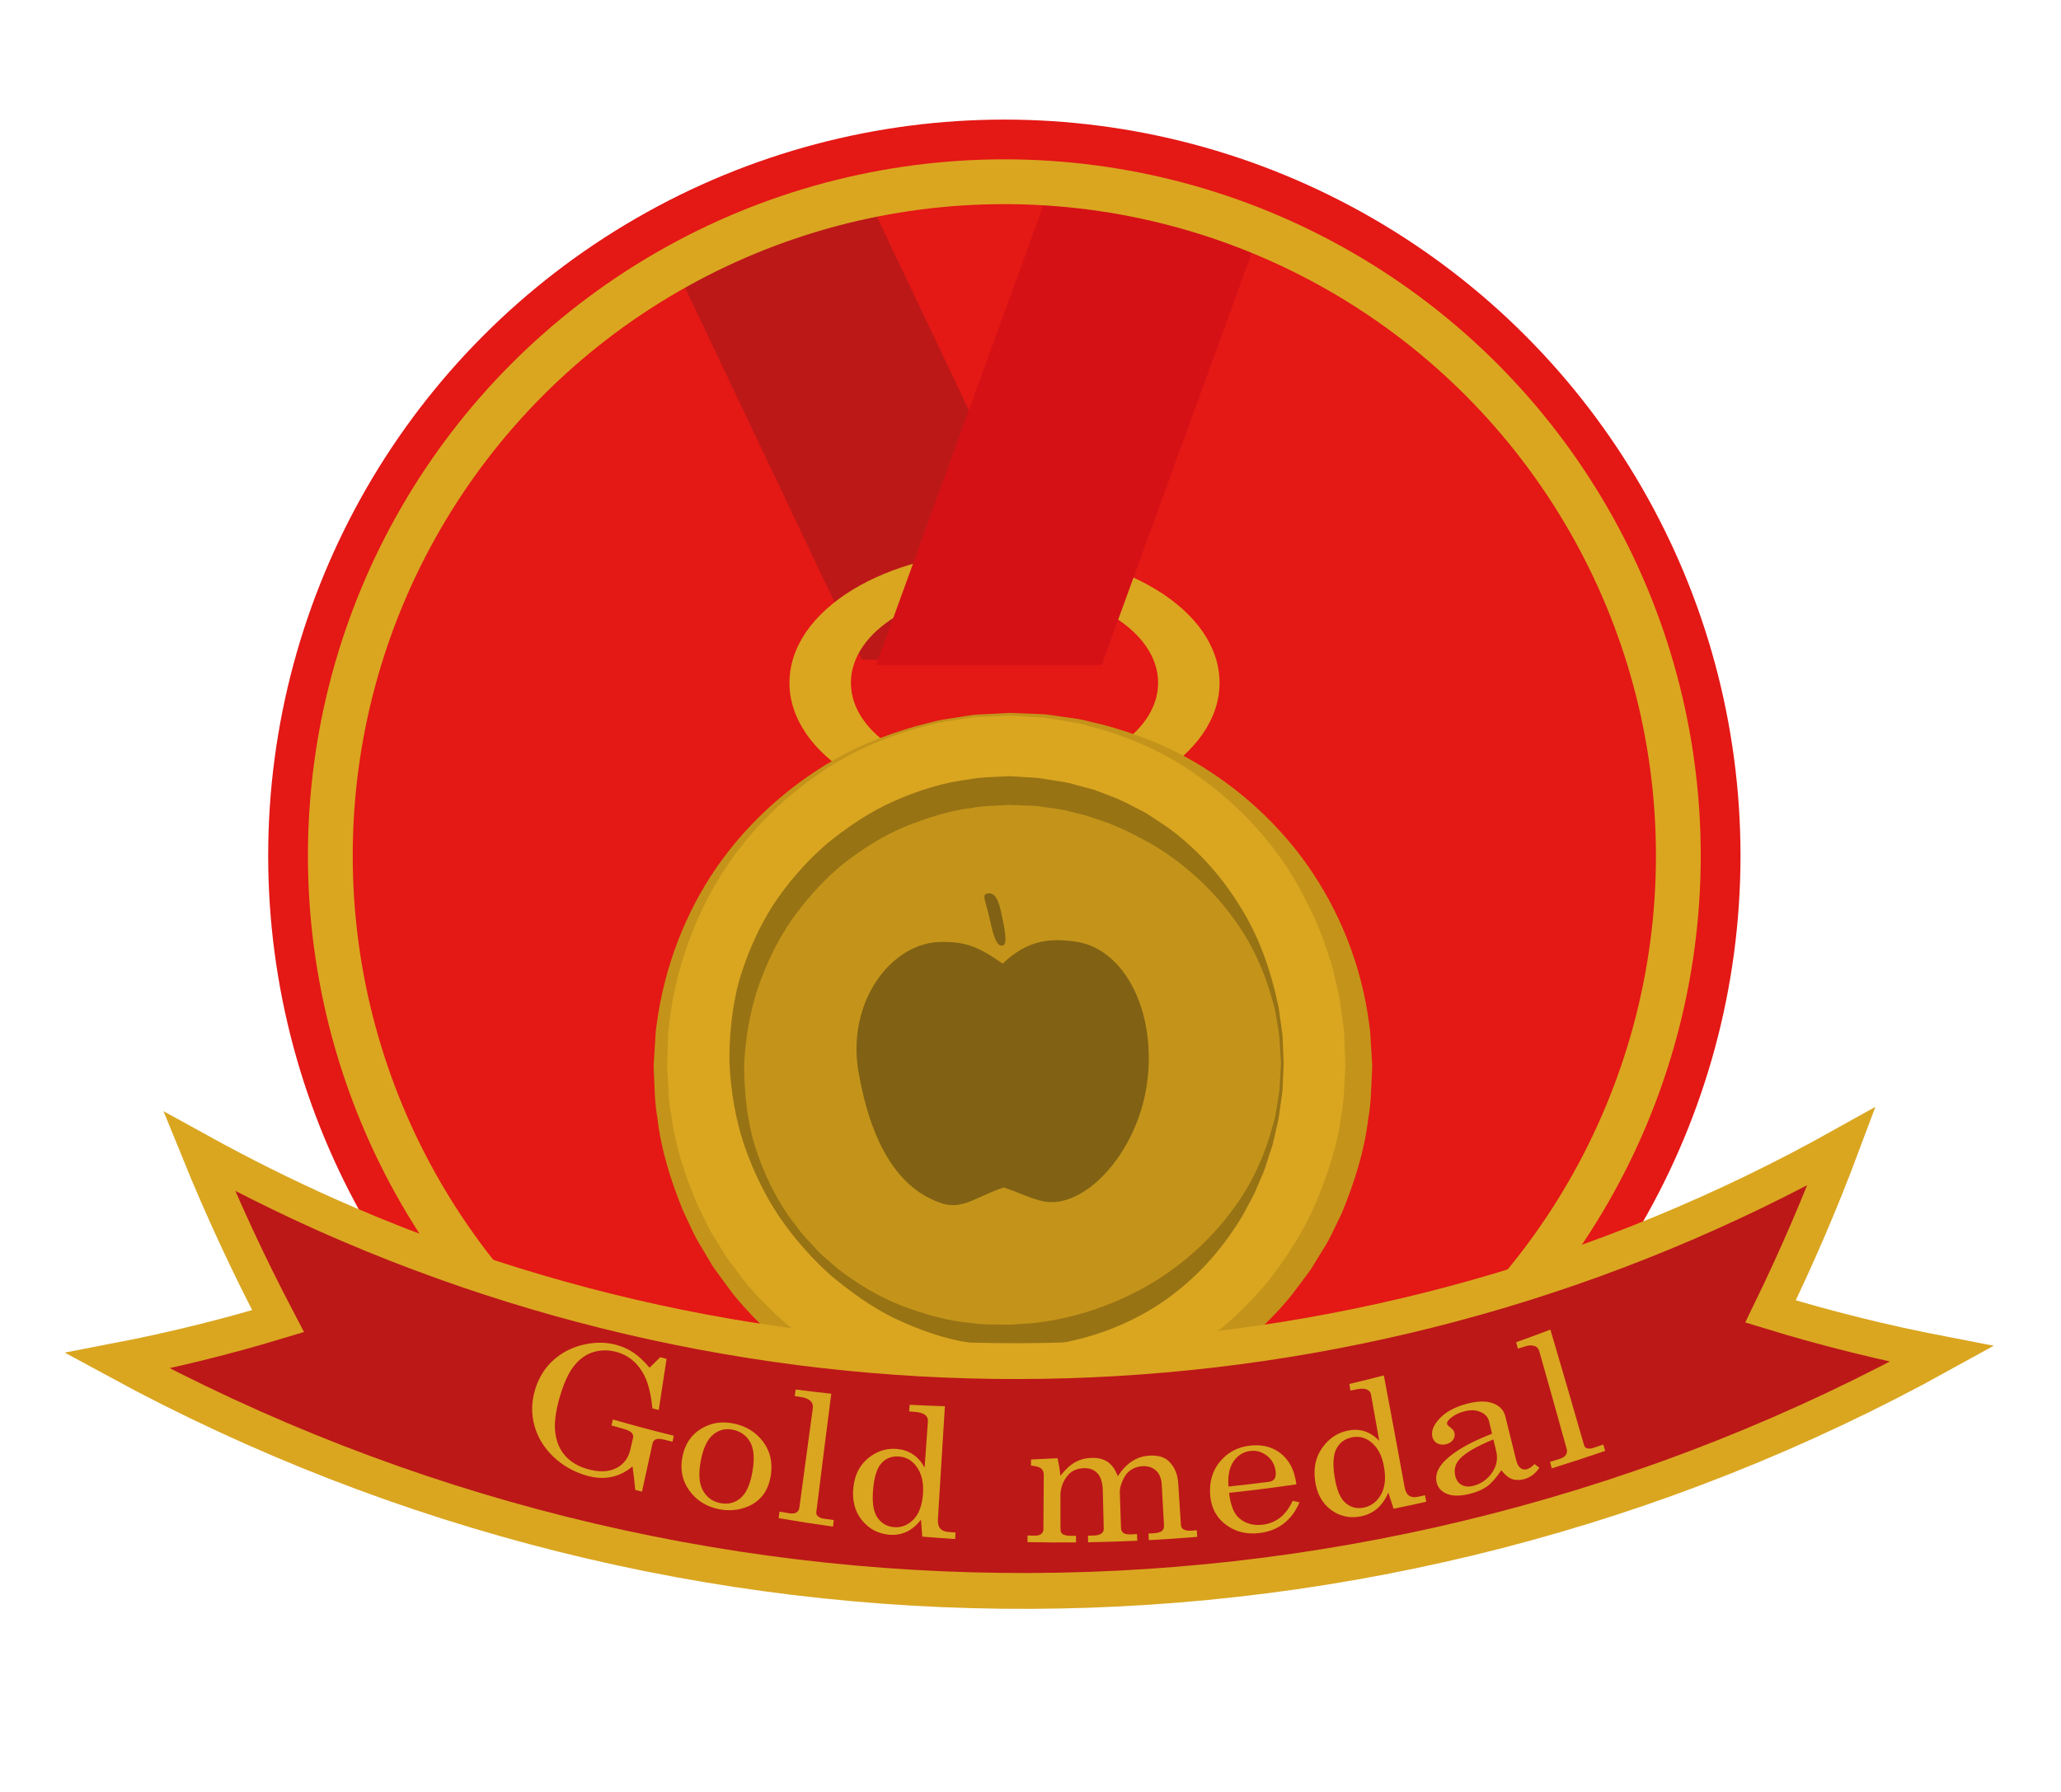 <?xml version="1.0" encoding="utf-8"?>
<!-- Generator: Adobe Illustrator 16.0.0, SVG Export Plug-In . SVG Version: 6.00 Build 0)  -->
<!DOCTYPE svg PUBLIC "-//W3C//DTD SVG 1.1//EN" "http://www.w3.org/Graphics/SVG/1.1/DTD/svg11.dtd">
<svg version="1.1" id="Livello_1" xmlns="http://www.w3.org/2000/svg" xmlns:xlink="http://www.w3.org/1999/xlink" x="0px" y="0px"
	 width="230px" height="200px" viewBox="0 0 230 200" enable-background="new 0 0 230 200" xml:space="preserve">
<g>
	<circle fill="#E41815" cx="112.081" cy="95.501" r="82.153"/>
	<g>
		<path fill="#BC1818" d="M97.357,23.133c-7.636,1.504-14.855,4.16-21.471,7.785L96.18,73.631h1.809l10.134-27.84L97.357,23.133z"/>
		<polygon fill="#BC1818" points="108.122,45.791 97.988,73.631 121.35,73.631 		"/>
	</g>
	<path fill="#DAA620" d="M112.099,86.689c-9.469,0-17.142-4.691-17.142-10.48c0-5.791,7.673-10.482,17.142-10.482
		c9.468,0,17.142,4.691,17.142,10.482C129.24,81.998,121.566,86.689,112.099,86.689z M112.099,61.533
		c-13.251,0-23.999,6.572-23.999,14.676s10.748,14.674,23.999,14.674s23.999-6.57,23.999-14.674S125.35,61.533,112.099,61.533z"/>
	<path fill="#D51116" d="M116.828,21.869l-8.706,23.922l-10.134,27.84l-0.214,0.586h25.17l17.135-47.076
		C132.821,24.215,125.002,22.389,116.828,21.869z"/>
	<g>
		<path fill="#DAA620" d="M112.666,79.715c-21.521,0-38.974,17.572-38.974,39.238s17.453,39.238,38.974,39.238
			c21.519,0,38.973-17.572,38.973-39.238S134.185,79.715,112.666,79.715z M112.666,146.98c-15.377,0-27.839-12.547-27.839-28.027
			s12.462-28.027,27.839-28.027c15.376,0,27.838,12.547,27.838,28.027S128.042,146.98,112.666,146.98z"/>
		<g>
			<path fill="#C4941A" d="M112.674,79.864c0,0-0.958,0.046-2.756,0.132c-0.447,0.034-0.955,0.019-1.499,0.1
				c-0.543,0.082-1.137,0.172-1.778,0.269c-0.64,0.109-1.336,0.175-2.062,0.338c-0.722,0.188-1.488,0.389-2.297,0.601
				c-3.197,0.929-7.064,2.378-10.888,5.059c-3.832,2.615-7.734,6.273-10.794,11.091c-3.037,4.809-5.271,10.696-5.953,17.149
				c-0.113,0.802-0.083,1.623-0.133,2.441c-0.006,0.808-0.115,1.672-0.04,2.446c0.118,1.681,0.118,3.433,0.46,5.061
				c0.417,3.328,1.525,6.682,2.893,9.901c0.386,0.79,0.773,1.584,1.161,2.38c0.388,0.797,0.909,1.525,1.359,2.295l0.7,1.144
				c0.25,0.371,0.535,0.719,0.801,1.08c0.55,0.71,1.065,1.451,1.646,2.143c2.35,2.752,5.114,5.176,8.147,7.256
				c3.086,2.013,6.478,3.559,10.016,4.678c3.57,1.043,7.287,1.506,11.008,1.565c1.772-0.146,3.859-0.13,5.58-0.515l1.349-0.222
				l0.675-0.109l0.67-0.182l2.678-0.721c3.502-1.174,6.84-2.767,9.859-4.811c2.97-2.11,5.65-4.556,7.934-7.294
				c2.197-2.799,4.107-5.779,5.46-8.966c1.332-3.176,2.406-6.438,2.808-9.749c0.334-1.637,0.318-3.293,0.431-4.917l0.031-0.536
				l-0.023-0.631l-0.047-1.257c-0.05-0.823-0.021-1.692-0.134-2.462c-0.107-0.771-0.215-1.538-0.321-2.299
				c-0.06-0.382-0.089-0.762-0.171-1.141l-0.269-1.132c-0.175-0.754-0.349-1.502-0.521-2.244c-0.22-0.729-0.481-1.439-0.717-2.152
				c-0.939-2.856-2.279-5.455-3.696-7.875c-2.954-4.782-6.745-8.462-10.496-11.125c-3.742-2.727-7.563-4.231-10.733-5.208
				c-0.804-0.224-1.564-0.435-2.28-0.634c-0.723-0.174-1.418-0.248-2.056-0.365c-0.64-0.105-1.232-0.203-1.775-0.293
				c-0.543-0.089-1.045-0.079-1.491-0.119c-1.788-0.11-2.742-0.169-2.742-0.169L112.674,79.864z M112.666,79.564
				c0,0,0.963,0.039,2.768,0.111c0.45,0.031,0.959,0.011,1.509,0.089c0.55,0.079,1.15,0.165,1.8,0.257
				c0.646,0.105,1.353,0.166,2.087,0.326c0.732,0.176,1.51,0.363,2.331,0.561c3.247,0.882,7.198,2.24,11.216,4.792
				c4.011,2.517,8.172,6.098,11.58,10.941c3.39,4.857,5.975,10.864,6.857,17.788c0.139,0.861,0.129,1.662,0.201,2.505l0.078,1.255
				l0.04,0.631c-0.001-0.041,0.008,0.144,0.005,0.155l-0.004,0.082l-0.007,0.164l-0.015,0.328c-0.102,1.752-0.084,3.538-0.423,5.31
				c-0.414,3.579-1.538,7.121-2.96,10.57c-0.408,0.842-0.817,1.688-1.229,2.536c-0.412,0.847-0.961,1.625-1.438,2.444l-0.745,1.216
				c-0.265,0.396-0.565,0.768-0.848,1.152c-0.581,0.758-1.131,1.546-1.746,2.282c-2.487,2.939-5.44,5.51-8.672,7.717
				c-3.286,2.14-6.9,3.783-10.671,4.965l-2.878,0.719l-0.721,0.179l-0.746,0.109l-1.492,0.216c-0.996,0.146-1.998,0.307-2.941,0.306
				l-2.938,0.121c-3.955-0.116-7.894-0.671-11.66-1.832c-3.734-1.237-7.294-2.928-10.514-5.099c-3.169-2.236-6.037-4.83-8.458-7.755
				c-0.599-0.734-1.13-1.519-1.694-2.272c-0.273-0.383-0.565-0.752-0.821-1.145l-0.718-1.208c-0.461-0.813-0.991-1.584-1.387-2.423
				c-0.394-0.84-0.787-1.676-1.178-2.508c-1.387-3.406-2.477-6.856-2.874-10.419c-0.331-1.78-0.298-3.471-0.394-5.166
				c-0.007-0.229-0.023-0.384-0.021-0.672l0.039-0.643l0.08-1.278c0.071-0.848,0.063-1.697,0.2-2.525
				c0.87-6.665,3.318-12.679,6.601-17.481c3.303-4.808,7.354-8.41,11.283-10.975c3.938-2.598,7.841-4.012,11.062-4.94
				c0.815-0.209,1.588-0.407,2.314-0.594c0.73-0.17,1.435-0.24,2.08-0.354c0.647-0.102,1.247-0.195,1.796-0.281
				c0.55-0.086,1.053-0.072,1.501-0.109c1.797-0.097,2.755-0.147,2.755-0.147L112.666,79.564z"/>
			<path fill="#C4941A" d="M112.658,147.13c0,0-0.685-0.037-1.968-0.108c-0.32-0.025-0.68-0.018-1.072-0.078
				c-0.394-0.062-0.822-0.13-1.286-0.203c-0.462-0.081-0.966-0.133-1.488-0.254c-0.52-0.133-1.072-0.274-1.655-0.424
				c-2.305-0.662-5.099-1.667-7.928-3.51c-2.821-1.825-5.736-4.39-8.13-7.823c-2.38-3.43-4.159-7.745-4.806-12.536
				c-0.102-0.596-0.1-1.205-0.153-1.815c-0.021-0.622-0.127-1.199-0.077-1.873c0.064-1.213,0.036-2.411,0.271-3.705
				c0.282-2.578,1.058-5.057,2.05-7.517c1.025-2.449,2.479-4.745,4.159-6.9c1.74-2.113,3.804-3.99,6.086-5.61
				c2.319-1.573,4.888-2.801,7.583-3.701c2.719-0.846,5.563-1.255,8.422-1.346c1.507,0.082,2.73,0.024,4.242,0.292
				c1.474,0.147,2.847,0.527,4.236,0.871c2.732,0.845,5.354,2.025,7.738,3.567c2.347,1.59,4.495,3.444,6.301,5.572
				c1.749,2.165,3.277,4.484,4.367,6.976c1.028,2.503,1.838,5.073,2.135,7.668c0.243,1.285,0.23,2.579,0.301,3.849l0.01,0.238
				l0.006,0.119l0.002,0.06l-0.004,0.132l-0.03,0.45l-0.062,0.896c-0.055,0.604-0.05,1.168-0.152,1.795
				c-0.661,5.051-2.576,9.357-5.063,12.843c-2.498,3.469-5.524,6.013-8.427,7.79c-2.91,1.797-5.75,2.746-8.081,3.361
				c-0.589,0.138-1.147,0.268-1.673,0.39c-0.525,0.112-1.031,0.154-1.495,0.228c-0.465,0.064-0.895,0.123-1.289,0.178
				c-0.394,0.055-0.758,0.039-1.08,0.06c-1.292,0.046-1.98,0.071-1.98,0.071L112.658,147.13z M112.666,146.83
				c0,0,0.681-0.045,1.955-0.129c0.317-0.029,0.677-0.024,1.063-0.089c0.387-0.065,0.809-0.138,1.265-0.214
				c0.454-0.086,0.949-0.142,1.463-0.268c0.509-0.145,1.05-0.3,1.622-0.463c2.254-0.71,4.965-1.806,7.599-3.777
				c2.643-1.923,5.299-4.565,7.343-7.974c0.982-1.723,1.897-3.571,2.544-5.59c0.161-0.505,0.341-1.006,0.491-1.521
				c0.116-0.524,0.233-1.053,0.352-1.585c0.296-1.064,0.337-2.124,0.514-3.201c0.076-0.537,0.054-1.167,0.085-1.753l0.029-0.897
				l0.015-0.451c0.002-0.086,0,0.054-0.002,0.02L139,118.885l-0.007-0.106l-0.012-0.215c-0.082-1.142-0.072-2.307-0.309-3.456
				c-0.285-2.327-1.045-4.617-1.983-6.848c-0.944-2.24-2.282-4.337-3.821-6.31c-1.602-1.927-3.478-3.656-5.562-5.149
				c-2.118-1.446-4.464-2.576-6.927-3.413c-1.255-0.341-2.514-0.726-3.771-0.882c-1.183-0.275-2.717-0.272-3.943-0.38
				c-2.624,0.035-5.248,0.352-7.77,1.079c-2.5,0.782-4.899,1.865-7.084,3.28c-2.147,1.463-4.108,3.17-5.775,5.111
				c-1.608,1.982-3.02,4.104-4.029,6.386c-0.974,2.272-1.768,4.655-2.068,6.999c-0.246,1.142-0.25,2.401-0.338,3.6
				c-0.055,0.533,0.02,1.157,0.021,1.727c0.032,0.58,0.007,1.163,0.085,1.731c0.46,4.58,2.024,8.768,4.157,12.204
				c2.15,3.442,4.918,6.063,7.642,7.938c2.714,1.927,5.472,2.967,7.752,3.63c0.577,0.151,1.124,0.294,1.639,0.429
				c0.518,0.116,1.015,0.162,1.471,0.239c0.457,0.068,0.88,0.132,1.268,0.189s0.751,0.046,1.07,0.07
				c1.284,0.06,1.969,0.092,1.969,0.092L112.666,146.83z"/>
		</g>
	</g>
	<g>
		<circle fill="#C4941A" cx="112.666" cy="118.674" r="30.438"/>
		<path fill="#987314" d="M143.253,118.682c0,0-0.031,0.746-0.092,2.145c-0.024,0.351-0.012,0.741-0.07,1.171
			c-0.062,0.429-0.131,0.897-0.203,1.404c-0.086,0.505-0.129,1.058-0.239,1.634c-0.131,0.571-0.271,1.179-0.418,1.821
			c-0.075,0.321-0.153,0.651-0.232,0.989c-0.11,0.329-0.224,0.667-0.341,1.012c-0.238,0.688-0.422,1.439-0.736,2.172
			c-0.318,0.735-0.648,1.5-0.992,2.293c-0.392,0.77-0.834,1.552-1.274,2.373c-1.901,3.182-4.622,6.55-8.419,9.273
			c-3.785,2.709-8.646,4.66-13.978,5.239c-0.663,0.091-1.341,0.064-2.017,0.102l-1.019,0.031l-0.512,0.016l-0.126-0.001
			l-0.062-0.005l-0.123-0.009l-0.246-0.017c-1.32-0.122-2.616-0.159-4.045-0.479c-2.826-0.438-5.488-1.411-8.102-2.623
			c-2.606-1.233-4.981-2.953-7.233-4.821c-2.196-1.95-4.152-4.189-5.846-6.648c-1.65-2.491-2.946-5.229-3.928-8.097
			c-0.95-2.903-1.438-5.878-1.594-9.027c-0.038-2.921,0.264-6.144,1.056-9.108c0.878-2.957,2.11-5.811,3.749-8.41
			c1.688-2.562,3.699-4.887,5.98-6.867c2.325-1.918,4.822-3.603,7.516-4.807c2.687-1.188,5.48-2.084,8.301-2.431
			c1.396-0.273,2.805-0.274,4.188-0.354l0.26-0.01l0.129-0.005l0.064-0.003l0.144,0.005l0.491,0.029l0.977,0.06
			c0.659,0.056,1.271,0.044,1.958,0.154c1.354,0.24,2.746,0.363,3.985,0.758c0.632,0.17,1.26,0.338,1.882,0.506
			c0.61,0.208,1.2,0.459,1.791,0.684c1.2,0.415,2.285,1.034,3.375,1.578c0.556,0.253,1.046,0.611,1.548,0.936
			c0.498,0.327,0.99,0.652,1.479,0.974c3.788,2.753,6.504,6.129,8.4,9.318c1.927,3.201,2.909,6.31,3.571,8.851
			c0.146,0.643,0.285,1.251,0.416,1.823c0.108,0.575,0.151,1.126,0.234,1.63c0.072,0.506,0.139,0.974,0.199,1.402
			c0.058,0.429,0.044,0.824,0.067,1.176c0.057,1.406,0.086,2.156,0.086,2.156V118.682z M142.954,118.674
			c0,0-0.046-0.742-0.131-2.133c-0.03-0.346-0.024-0.737-0.092-1.159c-0.068-0.423-0.144-0.883-0.226-1.381
			c-0.086-0.497-0.154-1.036-0.296-1.596c-0.158-0.555-0.328-1.145-0.507-1.769c-0.761-2.462-1.997-5.404-4.147-8.264
			c-2.104-2.874-5.013-5.709-8.684-7.956c-1.869-1.06-3.839-2.12-6.027-2.838c-0.544-0.185-1.092-0.37-1.645-0.558
			c-0.567-0.139-1.139-0.277-1.714-0.419c-1.153-0.345-2.307-0.396-3.479-0.6c-0.582-0.091-1.271-0.069-1.907-0.11l-0.979-0.039
			l-0.491-0.02c-0.092-0.002,0.058-0.001,0.021,0.001l-0.059,0.004l-0.116,0.008l-0.233,0.015c-1.245,0.086-2.516,0.063-3.771,0.315
			c-2.543,0.298-5.043,1.12-7.503,2.101c-2.459,1.022-4.755,2.495-6.919,4.182c-2.129,1.742-3.988,3.837-5.638,6.115
			c-1.606,2.315-2.857,4.892-3.799,7.598c-0.915,2.749-1.388,5.488-1.565,8.541c-0.016,2.824,0.268,5.811,1.024,8.621
			c0.839,2.796,2.022,5.489,3.618,7.913c0.395,0.606,0.85,1.171,1.281,1.748c0.223,0.283,0.425,0.583,0.664,0.852l0.73,0.791
			c0.502,0.513,0.938,1.087,1.489,1.544l1.608,1.399c2.236,1.735,4.654,3.174,7.199,4.166c2.533,0.958,5.167,1.703,7.702,1.909
			c1.225,0.207,2.606,0.148,3.914,0.192l0.247,0.008l0.123,0.004l0.062,0.001c0.035,0.002-0.079-0.004-0.003-0.004l0.471-0.033
			l0.937-0.067c0.62-0.06,1.243-0.053,1.849-0.162c4.879-0.64,9.272-2.364,12.947-4.605c3.664-2.275,6.568-5.117,8.668-7.999
			c2.148-2.864,3.387-5.809,4.144-8.274c0.179-0.624,0.347-1.214,0.505-1.77c0.141-0.56,0.208-1.097,0.292-1.593
			c0.08-0.497,0.154-0.957,0.222-1.378c0.065-0.422,0.059-0.817,0.088-1.166c0.081-1.397,0.125-2.144,0.125-2.144V118.674z"/>
	</g>
	<g>
		<path fill="#816214" d="M119.991,105.088c-2.936-0.4-5.317-0.162-8.1,2.461c-2.88-2.018-4.215-2.422-6.806-2.422
			c-5.565,0-10.669,6.652-9.27,14.586c1.414,8.029,4.489,13.02,9.27,14.588c2.358,0.773,3.926-0.781,6.904-1.756
			c1.708,0.506,1.997,0.844,4.061,1.449c4.655,1.363,10.867-5.109,11.956-13.092C129.095,112.92,125.507,105.84,119.991,105.088z"/>
		<path fill="#816214" d="M110.487,102.748c-0.424-1.982-0.961-2.881-0.366-3.008c0.594-0.127,1.174,0.064,1.598,2.047
			s0.764,3.621,0.169,3.748C111.295,105.662,110.912,104.73,110.487,102.748z"/>
	</g>
	<circle fill="none" stroke="#DAA620" stroke-width="5" stroke-miterlimit="10" cx="112.08" cy="95.5" r="75.217"/>
	<g>
		<g>
			<path fill="#BC1818" stroke="#DAA620" stroke-width="4" stroke-miterlimit="10" d="M216.7,151.12
				c-6.562-1.267-12.94-2.86-19.115-4.75c2.963-6.088,5.604-12.241,7.921-18.431c-52.148,29.121-114.772,31.745-168.899,7.72
				c-4.867-2.171-9.666-4.558-14.381-7.16c2.587,6.365,5.521,12.695,8.804,18.955c-5.812,1.755-11.8,3.237-17.947,4.421
				C76.559,186.375,153.37,186.137,216.7,151.12L216.7,151.12L216.7,151.12z"/>
		</g>
	</g>
	<g>
		<g>
			<path fill="#DAA620" d="M72.487,152.653c0.4-0.389,0.796-0.778,1.192-1.17c0.235,0.062,0.47,0.123,0.706,0.184
				c-0.299,1.902-0.587,3.805-0.874,5.708c-0.234-0.061-0.473-0.121-0.705-0.184c-0.171-1.754-0.531-3.086-1.079-4.001
				c-0.699-1.165-1.627-1.915-2.803-2.262c-0.903-0.266-1.77-0.283-2.609-0.049c-0.841,0.233-1.578,0.74-2.221,1.525
				c-0.641,0.785-1.197,1.998-1.664,3.646c-0.453,1.599-0.604,2.914-0.451,3.944c0.156,1.035,0.527,1.878,1.131,2.529
				c0.598,0.652,1.389,1.127,2.352,1.413c1.311,0.392,2.399,0.369,3.26-0.05c0.862-0.417,1.396-1.123,1.623-2.103
				c0.103-0.438,0.203-0.878,0.305-1.317c0.045-0.209-0.007-0.393-0.166-0.56c-0.159-0.164-0.452-0.305-0.878-0.424
				c-0.456-0.128-0.913-0.257-1.37-0.389c0.053-0.221,0.109-0.439,0.162-0.66c2.26,0.648,4.521,1.253,6.791,1.812
				c-0.049,0.223-0.092,0.445-0.14,0.668c-0.31-0.075-0.613-0.153-0.926-0.23c-0.412-0.104-0.72-0.119-0.922-0.039
				c-0.202,0.078-0.331,0.237-0.383,0.47c-0.395,1.789-0.785,3.582-1.177,5.372c-0.25-0.063-0.498-0.132-0.747-0.196
				c-0.087-0.907-0.188-1.785-0.306-2.627c-0.737,0.627-1.539,1.025-2.41,1.195s-1.799,0.107-2.784-0.185
				c-1.411-0.417-2.634-1.125-3.66-2.104c-1.024-0.98-1.726-2.135-2.092-3.445c-0.366-1.312-0.335-2.649,0.068-4.011
				c0.409-1.37,1.11-2.479,2.088-3.343c0.977-0.864,2.121-1.43,3.427-1.715c1.309-0.28,2.533-0.256,3.684,0.086
				c0.654,0.192,1.256,0.474,1.805,0.844S71.853,151.913,72.487,152.653z"/>
			<path fill="#DAA620" d="M81.901,158.89c1.373,0.286,2.441,0.949,3.244,2.004c0.795,1.056,1.095,2.298,0.88,3.736
				c-0.15,0.995-0.495,1.802-1.034,2.421c-0.539,0.616-1.244,1.051-2.12,1.299c-0.871,0.246-1.781,0.273-2.715,0.075
				c-1.384-0.292-2.472-0.996-3.255-2.098c-0.781-1.102-1.022-2.355-0.741-3.756c0.285-1.408,0.985-2.44,2.082-3.104
				C79.341,158.796,80.554,158.607,81.901,158.89z M81.78,159.572c-0.817-0.17-1.542,0.008-2.191,0.541
				c-0.65,0.532-1.109,1.496-1.377,2.896c-0.271,1.423-0.211,2.524,0.21,3.304c0.416,0.779,1.059,1.263,1.911,1.441
				c0.883,0.188,1.66,0.002,2.314-0.552c0.658-0.554,1.104-1.586,1.347-3.091c0.225-1.396,0.127-2.456-0.292-3.182
				C83.286,160.205,82.643,159.753,81.78,159.572z"/>
			<path fill="#DAA620" d="M92.767,155.555c-0.568,4.398-1.123,8.799-1.666,13.199c-0.023,0.182,0.025,0.33,0.143,0.447
				c0.174,0.159,0.4,0.257,0.669,0.298c0.377,0.054,0.756,0.11,1.13,0.16c-0.03,0.244-0.058,0.487-0.083,0.729
				c-2.025-0.281-4.049-0.598-6.067-0.948c0.033-0.241,0.067-0.483,0.103-0.727c0.358,0.062,0.712,0.124,1.07,0.183
				c0.343,0.059,0.618,0.03,0.808-0.084c0.189-0.115,0.299-0.303,0.336-0.562c0.489-3.688,0.992-7.374,1.494-11.061
				c0.042-0.324-0.023-0.576-0.191-0.756c-0.23-0.247-0.545-0.405-0.929-0.469c-0.296-0.05-0.599-0.101-0.897-0.151
				c0.038-0.243,0.07-0.485,0.107-0.727C90.114,155.26,91.442,155.414,92.767,155.555z"/>
			<path fill="#DAA620" d="M101.52,156.79c1.308,0.068,2.62,0.123,3.926,0.164c-0.263,4.194-0.524,8.388-0.778,12.58
				c-0.029,0.49,0.06,0.849,0.264,1.074c0.202,0.227,0.522,0.355,0.958,0.384c0.249,0.015,0.494,0.035,0.743,0.05
				c-0.015,0.245-0.023,0.491-0.038,0.735c-1.221-0.078-2.443-0.17-3.671-0.272c-0.047-0.632-0.094-1.265-0.145-1.896
				c-0.478,0.628-1.026,1.086-1.633,1.367c-0.608,0.283-1.279,0.384-2.006,0.308c-1.222-0.129-2.225-0.687-2.992-1.663
				c-0.765-0.976-1.072-2.185-0.913-3.612c0.166-1.55,0.833-2.711,1.982-3.51c0.901-0.624,1.884-0.88,2.957-0.771
				c0.659,0.069,1.235,0.271,1.735,0.614c0.502,0.342,0.926,0.824,1.275,1.454c0.122-1.729,0.245-3.459,0.369-5.187
				c0.021-0.272-0.085-0.5-0.304-0.682c-0.222-0.18-0.579-0.29-1.071-0.337c-0.24-0.022-0.482-0.042-0.72-0.067
				C101.478,157.278,101.497,157.035,101.52,156.79z M100.399,162.57c-0.795-0.08-1.441,0.14-1.967,0.67
				c-0.519,0.527-0.853,1.477-0.984,2.851c-0.146,1.491-0.002,2.569,0.436,3.234s1.044,1.04,1.824,1.119
				c0.833,0.085,1.567-0.19,2.204-0.818c0.638-0.629,0.996-1.605,1.09-2.918c0.088-1.241-0.154-2.244-0.712-3.011
				C101.806,163.022,101.177,162.648,100.399,162.57z"/>
			<path fill="#DAA620" d="M115.065,162.895c0.982-0.038,1.965-0.085,2.949-0.14c0.158,0.688,0.271,1.338,0.322,1.962
				c0.563-0.72,1.115-1.229,1.673-1.531c0.556-0.302,1.171-0.455,1.836-0.469c0.709-0.017,1.306,0.134,1.774,0.454
				c0.475,0.319,0.841,0.852,1.122,1.595c0.473-0.732,1.002-1.289,1.587-1.669c0.588-0.382,1.236-0.593,1.941-0.632
				c0.936-0.054,1.652,0.147,2.152,0.614c0.64,0.614,1,1.438,1.066,2.479c0.096,1.526,0.195,3.056,0.293,4.582
				c0.016,0.276,0.109,0.46,0.275,0.544c0.225,0.135,0.541,0.188,0.962,0.154c0.179-0.016,0.359-0.029,0.538-0.044
				c0.016,0.245,0.036,0.492,0.052,0.738c-1.798,0.15-3.603,0.271-5.403,0.367c-0.011-0.247-0.023-0.492-0.034-0.739
				c0.177-0.01,0.356-0.019,0.538-0.029c0.456-0.025,0.773-0.111,0.95-0.254c0.172-0.143,0.257-0.345,0.24-0.609
				c-0.085-1.53-0.165-3.062-0.253-4.591c-0.04-0.685-0.257-1.201-0.652-1.555c-0.395-0.353-0.896-0.511-1.506-0.479
				c-0.465,0.026-0.875,0.154-1.242,0.392c-0.37,0.237-0.649,0.564-0.851,0.982c-0.3,0.596-0.438,1.101-0.427,1.509
				c0.044,1.327,0.089,2.653,0.132,3.979c0.008,0.272,0.103,0.467,0.271,0.589c0.17,0.121,0.435,0.178,0.785,0.162
				c0.242-0.011,0.486-0.022,0.732-0.034c0.008,0.246,0.021,0.495,0.03,0.74c-1.829,0.084-3.658,0.141-5.488,0.172
				c-0.005-0.246-0.012-0.492-0.013-0.739c0.207-0.004,0.413-0.009,0.618-0.012c0.392-0.007,0.682-0.079,0.866-0.217
				c0.188-0.136,0.276-0.306,0.274-0.511c-0.035-1.42-0.067-2.84-0.104-4.261c-0.02-0.898-0.217-1.55-0.586-1.947
				c-0.369-0.401-0.848-0.593-1.455-0.583c-0.783,0.013-1.377,0.254-1.798,0.729c-0.597,0.674-0.894,1.456-0.893,2.349
				c0.003,1.229,0.005,2.457,0.008,3.688c0.001,0.283,0.07,0.476,0.219,0.582c0.208,0.138,0.526,0.206,0.962,0.204
				c0.184-0.001,0.367-0.004,0.55-0.005c0.003,0.248,0.007,0.492,0.008,0.739c-1.807,0.017-3.614,0.006-5.421-0.031
				c0.01-0.245,0.006-0.493,0.011-0.739c0.271,0.007,0.54,0.012,0.812,0.016c0.303,0.006,0.543-0.057,0.706-0.188
				c0.165-0.129,0.245-0.296,0.249-0.5c0.014-2.018,0.023-4.033,0.039-6.051c0.001-0.337-0.091-0.586-0.281-0.753
				c-0.193-0.164-0.57-0.273-1.146-0.33C115.055,163.349,115.062,163.123,115.065,162.895z"/>
			<path fill="#DAA620" d="M144.676,165.668c-2.505,0.369-5.01,0.685-7.519,0.949c0.163,1.399,0.556,2.36,1.178,2.873
				c0.711,0.579,1.581,0.809,2.593,0.683c1.488-0.184,2.61-1.079,3.324-2.666c0.258,0.058,0.512,0.113,0.768,0.169
				c-0.863,2.018-2.372,3.175-4.481,3.432c-1.439,0.171-2.69-0.145-3.746-0.938c-1.053-0.795-1.63-1.895-1.74-3.285
				c-0.117-1.499,0.25-2.748,1.102-3.766c0.853-1.016,1.938-1.6,3.29-1.764c0.992-0.12,1.873-0.005,2.651,0.355
				c0.781,0.36,1.408,0.936,1.883,1.74C144.309,164.015,144.547,164.755,144.676,165.668z M137.093,165.918
				c1.515-0.159,3.027-0.338,4.538-0.536c0.265-0.032,0.47-0.143,0.596-0.322c0.131-0.182,0.174-0.464,0.128-0.851
				c-0.085-0.72-0.414-1.297-0.968-1.735c-0.561-0.438-1.182-0.614-1.86-0.531c-0.762,0.093-1.377,0.471-1.85,1.14
				C137.2,163.75,137.003,164.694,137.093,165.918z"/>
			<path fill="#DAA620" d="M150.584,154.468c1.287-0.304,2.569-0.624,3.847-0.957c0.787,4.154,1.559,8.311,2.318,12.466
				c0.086,0.486,0.262,0.809,0.512,0.972c0.26,0.16,0.592,0.195,1.025,0.101c0.246-0.056,0.494-0.109,0.737-0.167
				c0.044,0.243,0.093,0.486,0.14,0.729c-1.215,0.274-2.425,0.532-3.639,0.782c-0.201-0.603-0.397-1.202-0.594-1.806
				c-0.319,0.751-0.736,1.35-1.26,1.798c-0.525,0.447-1.148,0.739-1.874,0.871c-1.217,0.224-2.321-0.035-3.296-0.768
				c-0.971-0.733-1.555-1.823-1.748-3.26c-0.209-1.556,0.15-2.878,1.067-3.982c0.72-0.862,1.61-1.393,2.675-1.59
				c0.651-0.122,1.265-0.089,1.832,0.102c0.568,0.192,1.099,0.542,1.592,1.054c-0.303-1.719-0.609-3.434-0.915-5.152
				c-0.044-0.272-0.204-0.463-0.462-0.576c-0.262-0.113-0.63-0.119-1.123-0.023c-0.24,0.045-0.475,0.093-0.712,0.139
				C150.663,154.957,150.625,154.711,150.584,154.468z M150.919,160.413c-0.791,0.147-1.367,0.55-1.742,1.211
				c-0.378,0.661-0.467,1.682-0.264,3.057c0.215,1.492,0.615,2.504,1.199,3.026c0.582,0.523,1.266,0.714,2.035,0.57
				c0.823-0.153,1.477-0.63,1.945-1.425c0.467-0.796,0.587-1.848,0.355-3.152c-0.217-1.232-0.69-2.142-1.422-2.728
				C152.395,160.454,151.69,160.267,150.919,160.413z"/>
			<path fill="#DAA620" d="M171.243,163.401c0.18,0.139,0.357,0.277,0.541,0.415c-0.424,0.645-0.975,1.062-1.643,1.256
				c-0.517,0.148-0.97,0.153-1.379,0.015c-0.407-0.138-0.813-0.471-1.216-0.994c-0.562,0.838-1.092,1.436-1.584,1.795
				c-0.495,0.356-1.125,0.639-1.888,0.831c-1.084,0.276-1.962,0.276-2.607,0.012c-0.645-0.266-1.031-0.714-1.157-1.341
				c-0.189-0.943,0.293-1.873,1.433-2.809c1.135-0.935,2.725-1.776,4.765-2.558c-0.11-0.455-0.216-0.91-0.328-1.365
				c-0.116-0.489-0.441-0.846-0.962-1.07c-0.521-0.227-1.121-0.247-1.802-0.068c-0.63,0.166-1.144,0.421-1.551,0.768
				c-0.29,0.257-0.416,0.469-0.379,0.636c0.021,0.095,0.14,0.226,0.361,0.388c0.267,0.205,0.425,0.407,0.467,0.607
				c0.065,0.289,0.009,0.552-0.163,0.789c-0.173,0.238-0.434,0.399-0.778,0.484c-0.368,0.091-0.698,0.056-0.99-0.105
				c-0.288-0.16-0.477-0.413-0.542-0.754c-0.137-0.64,0.158-1.32,0.85-2.048c0.696-0.727,1.692-1.258,2.992-1.603
				c1.204-0.318,2.172-0.344,2.919-0.062c0.749,0.288,1.21,0.764,1.378,1.427c0.408,1.637,0.812,3.274,1.219,4.912
				c0.104,0.436,0.266,0.735,0.484,0.891c0.213,0.164,0.455,0.208,0.717,0.13C170.695,163.896,170.977,163.703,171.243,163.401z
				 M166.659,160.658c-1.815,0.742-3.066,1.445-3.737,2.154c-0.507,0.533-0.679,1.154-0.53,1.863
				c0.104,0.496,0.34,0.846,0.709,1.051c0.369,0.201,0.803,0.243,1.298,0.114c0.891-0.228,1.597-0.719,2.108-1.468
				c0.514-0.753,0.668-1.561,0.459-2.427C166.863,161.518,166.762,161.088,166.659,160.658z"/>
			<path fill="#DAA620" d="M173.017,148.4c1.271,4.297,2.523,8.596,3.756,12.895c0.051,0.177,0.151,0.294,0.307,0.347
				c0.227,0.063,0.466,0.052,0.734-0.038c0.37-0.125,0.734-0.249,1.105-0.377c0.069,0.235,0.142,0.475,0.211,0.711
				c-1.982,0.683-3.968,1.329-5.958,1.941c-0.063-0.237-0.126-0.477-0.189-0.716c0.353-0.109,0.703-0.216,1.053-0.328
				c0.343-0.107,0.585-0.259,0.71-0.452c0.128-0.194,0.157-0.416,0.088-0.671c-1.003-3.62-2.014-7.239-3.043-10.856
				c-0.086-0.318-0.246-0.521-0.479-0.604c-0.322-0.121-0.662-0.121-1.039-0.003c-0.293,0.092-0.589,0.186-0.881,0.275
				c-0.064-0.237-0.13-0.478-0.195-0.716C170.47,149.354,171.748,148.884,173.017,148.4z"/>
		</g>
	</g>
</g>
</svg>
